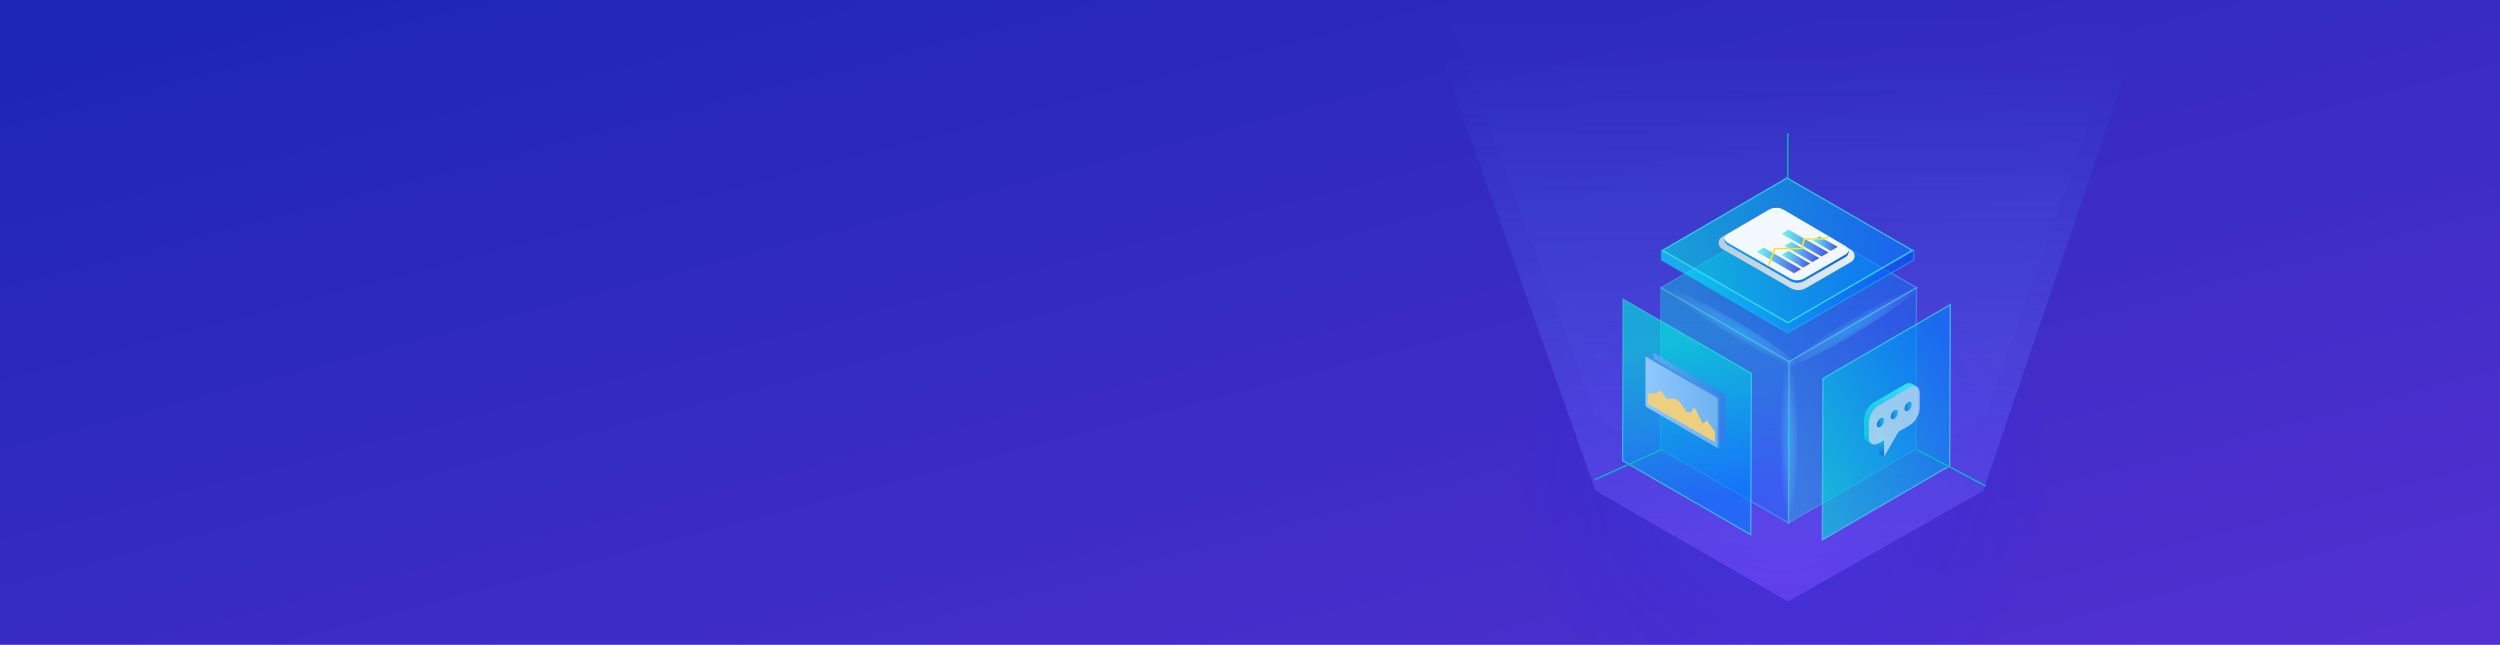 <?xml version="1.0" encoding="utf-8"?>
<!-- Generator: Adobe Illustrator 24.0.0, SVG Export Plug-In . SVG Version: 6.00 Build 0)  -->
<svg version="1.1" id="图层_1" xmlns="http://www.w3.org/2000/svg" xmlns:xlink="http://www.w3.org/1999/xlink" x="0px" y="0px"
	 viewBox="0 0 1920 495" style="enable-background:new 0 0 1920 495;" xml:space="preserve">
<rect x="0" y="0" width="1920" height="495" fill="#333333" stroke="none"/>
<style type="text/css">
	.st0{fill:url(#路径_14517_1_);}
	.st1{opacity:0.32;fill:url(#SVGID_1_);enable-background:new    ;}
	.st2{opacity:0.16;fill:url(#路径_407_1_);enable-background:new    ;}
	.st3{fill:url(#路径_14554_1_);}
	.st4{opacity:0.8;}
	.st5{opacity:0.42;}
	.st6{fill:url(#路径_4064_1_);stroke:#3DFFE5;}
	.st7{opacity:0.45;}
	.st8{fill:url(#路径_4065_1_);stroke:#2AFFDB;}
	.st9{fill:url(#路径_4066_1_);stroke:#47FFFF;}
	.st10{opacity:0.6;}
	.st11{fill:url(#路径_4064-2_1_);stroke:#3DFFE5;}
	.st12{fill:url(#路径_4065-2_1_);stroke:#2AFFDB;}
	.st13{opacity:0.6;fill:url(#路径_14550_1_);stroke:#0EBBDF;enable-background:new    ;}
	.st14{opacity:0.6;fill:url(#路径_14553_1_);stroke:#47FFFF;enable-background:new    ;}
	.st15{fill:url(#路径_569_1_);}
	.st16{fill:url(#路径_570_1_);}
	.st17{opacity:0.6;fill:#F3F2F4;enable-background:new    ;}
	.st18{fill:url(#路径_572_1_);}
	.st19{fill:url(#路径_573_1_);}
	.st20{fill:url(#路径_574_1_);}
	.st21{opacity:0.49;fill:url(#路径_14552_1_);enable-background:new    ;}
	.st22{fill:url(#路径_1673_1_);}
	.st23{fill:url(#路径_1674_1_);}
	.st24{fill:url(#路径_1675_1_);}
	.st25{fill:url(#路径_1865_1_);}
	.st26{fill:#F3F8FE;}
	.st27{fill:url(#路径_1867_1_);}
	.st28{fill:url(#路径_1868_1_);}
	.st29{fill:url(#路径_1869_1_);}
	.st30{fill:url(#路径_1870_1_);}
	.st31{fill:url(#路径_1871_1_);}
	.st32{fill:url(#路径_1872_1_);}
	.st33{fill:#FFE120;}
	.st34{fill:none;stroke:#03C1BA;}
	.st35{opacity:0.44;fill:url(#椭圆_83_1_);enable-background:new    ;}
	.st36{opacity:0.44;fill:url(#椭圆_84_1_);enable-background:new    ;}
	.st37{opacity:0.44;fill:url(#椭圆_85_1_);enable-background:new    ;}
</style>
<linearGradient id="路径_14517_1_" gradientUnits="userSpaceOnUse" x1="-0.127" y1="779.926" x2="0.835" y2="779.005" gradientTransform="matrix(1920.334 0 0 -485 287.947 378290)">
	<stop  offset="0" style="stop-color:#1D26B5"/>
	<stop  offset="1" style="stop-color:#5230D1"/>
</linearGradient>
<path id="路径_14517" class="st0" d="M0,0h1920v495H0V0z"/>
<g id="_0000000" transform="translate(-624.851 -4627.842)">
	<g id="组_9897" transform="translate(6358 -4199)">
		
			<radialGradient id="SVGID_1_" cx="-10097.749" cy="134.142" r="207.167" gradientTransform="matrix(1 0 0 -1 5733.149 9322.842)" gradientUnits="userSpaceOnUse">
			<stop  offset="0" style="stop-color:#505BFF;stop-opacity:0.82"/>
			<stop  offset="1" style="stop-color:#0011FF;stop-opacity:0"/>
		</radialGradient>
		<path class="st1" d="M-4552,9321.8h374.9c45.5-28.3,73.5-66.8,73.5-109.2c0-86.7-116.9-157-261-157s-261,70.3-261,157
			C-4625.6,9255.1-4597.5,9293.6-4552,9321.8z"/>
		
			<linearGradient id="路径_407_1_" gradientUnits="userSpaceOnUse" x1="-11463.713" y1="2.346" x2="-11463.713" y2="1.389" gradientTransform="matrix(530.7 0 0 420.32 6079432 8242.875)">
			<stop  offset="0" style="stop-color:#3463F9;stop-opacity:0.502"/>
			<stop  offset="3.000000e-03" style="stop-color:#7D4EFF;stop-opacity:0.502"/>
			<stop  offset="0.999" style="stop-color:#3E9FFC;stop-opacity:0"/>
			<stop  offset="1" style="stop-color:#3E9FFC;stop-opacity:0"/>
		</linearGradient>
		<path id="路径_407" class="st2" d="M-4208.9,9147.4l-150.1,81.4l-147.8-81.4l-118.9-320.5h530.7L-4208.9,9147.4z"/>
		
			<linearGradient id="路径_14554_1_" gradientUnits="userSpaceOnUse" x1="-11463.713" y1="2.346" x2="-11463.713" y2="1.346" gradientTransform="matrix(530.7 0 0 420.32 6079431 8302.875)">
			<stop  offset="0" style="stop-color:#3463F9;stop-opacity:0.502"/>
			<stop  offset="3.000000e-03" style="stop-color:#7D4EFF;stop-opacity:0.502"/>
			<stop  offset="0.999" style="stop-color:#3E9FFC;stop-opacity:0"/>
			<stop  offset="1" style="stop-color:#3E9FFC;stop-opacity:0"/>
		</linearGradient>
		<path id="路径_14554" class="st3" d="M-4209.9,9203.7l-150.1,85.1l-147.8-85.1l-118.9-335.2h530.7L-4209.9,9203.7z"/>
		<g id="组_9895" transform="translate(56 -211)">
			<g id="组_5420" transform="translate(-6234 8730.36)" class="st4">
				<g id="组_5417" transform="translate(711.996 546.868)" class="st5">
					
						<linearGradient id="路径_4064_1_" gradientUnits="userSpaceOnUse" x1="-523.02" y1="4.081" x2="-522.087" y2="3.225" gradientTransform="matrix(98.267 0 0 180.576 52503.059 -584.005)">
						<stop  offset="0" style="stop-color:#00E4D4"/>
						<stop  offset="1" style="stop-color:#0082FF"/>
					</linearGradient>
					<path id="路径_4064" class="st6" d="M1204.7-18.4l-0.5,123.8l-97.8,56.8l0.5-123.8L1204.7-18.4z"/>
				</g>
				<g id="组_5418" transform="translate(613.607 546.869)" class="st7">
					
						<linearGradient id="路径_4065_1_" gradientUnits="userSpaceOnUse" x1="-325.868" y1="3.299" x2="-325.778" y2="3.997" gradientTransform="matrix(98.903 0 0 180.575 33380.953 -583.992)">
						<stop  offset="0" style="stop-color:#00E9D9"/>
						<stop  offset="1" style="stop-color:#0082FF"/>
					</linearGradient>
					<path id="路径_4065" class="st8" d="M1205.3,38.4l-0.5,123.8l-98.4-56.8l0.5-123.8L1205.3,38.4z"/>
				</g>
				<g id="组_5419" transform="translate(614.123 490.063)" class="st7">
					
						<linearGradient id="路径_4066_1_" gradientUnits="userSpaceOnUse" x1="-332.903" y1="5.478" x2="-331.903" y2="5.478" gradientTransform="matrix(196.14 0 0 113.611 66402.016 -584.001)">
						<stop  offset="0" style="stop-color:#00E9D9"/>
						<stop  offset="1" style="stop-color:#0082FF"/>
					</linearGradient>
					<path id="路径_4066" class="st9" d="M1302.6,38.4l-97.8,56.8l-98.4-56.8l97.8-56.8L1302.6,38.4z"/>
				</g>
			</g>
			<g id="组_5417-2" transform="translate(-5496.004 9290.229)" class="st10">
				
					<linearGradient id="路径_4064-2_1_" gradientUnits="userSpaceOnUse" x1="-575.02" y1="4.081" x2="-574.087" y2="3.225" gradientTransform="matrix(98.267 0 0 180.576 57612.965 -584.008)">
					<stop  offset="0" style="stop-color:#00E4D4"/>
					<stop  offset="1" style="stop-color:#0082FF"/>
				</linearGradient>
				<path id="路径_4064-2" class="st11" d="M1204.7-18.4l-0.5,123.8l-97.8,56.8l0.5-123.8L1204.7-18.4z"/>
			</g>
			<g id="组_5418-2" transform="translate(-5649.394 9286.229)" class="st10">
				
					<linearGradient id="路径_4065-2_1_" gradientUnits="userSpaceOnUse" x1="-267.866" y1="3.299" x2="-267.776" y2="3.997" gradientTransform="matrix(98.903 0 0 180.575 27644.371 -583.995)">
					<stop  offset="0" style="stop-color:#00E9D9"/>
					<stop  offset="1" style="stop-color:#0082FF"/>
				</linearGradient>
				<path id="路径_4065-2" class="st12" d="M1205.3,38.4l-0.5,123.8l-98.4-56.8l0.5-123.8L1205.3,38.4z"/>
			</g>
			<g id="组_9891" transform="translate(168 -4)">
				
					<linearGradient id="路径_14550_1_" gradientUnits="userSpaceOnUse" x1="-11908.591" y1="9.405" x2="-11907.591" y2="9.405" gradientTransform="matrix(193.844 0 0 63.525 2303727.5 8668.223)">
					<stop  offset="0" style="stop-color:#00F9FF"/>
					<stop  offset="1" style="stop-color:#0043FF"/>
				</linearGradient>
				<path id="路径_14550" class="st13" d="M-4584.2,9289.9l-96.9-56l-0.1,7.6l96.9,56l96.9-56v-7.5L-4584.2,9289.9z"/>
				
					<linearGradient id="路径_14553_1_" gradientUnits="userSpaceOnUse" x1="-11908.53" y1="5.589" x2="-11907.531" y2="5.589" gradientTransform="matrix(191.841 0 0 111.119 2279864.25 8613.027)">
					<stop  offset="0" style="stop-color:#00E9D9"/>
					<stop  offset="1" style="stop-color:#0082FF"/>
				</linearGradient>
				<path id="路径_14553" class="st14" d="M-4488.5,9234.1l-95.6,55.6l-96.2-55.6l95.6-55.6L-4488.5,9234.1z"/>
			</g>
			<g id="组_9892" transform="translate(-8091.155 8963.558)">
				<g id="组_349" transform="translate(2627.042 386.903)">
					
						<linearGradient id="路径_569_1_" gradientUnits="userSpaceOnUse" x1="-359.724" y1="38.561" x2="-359.724" y2="37.68" gradientTransform="matrix(3.817 0 0 15.044 2493.102 -542.39)">
						<stop  offset="0" style="stop-color:#1E6ADC"/>
						<stop  offset="1" style="stop-color:#12C2E9"/>
					</linearGradient>
					<path id="路径_569" class="st15" d="M1118.1,23.2V36l3.8,2.2V25.4L1118.1,23.2z"/>
					
						<linearGradient id="路径_570_1_" gradientUnits="userSpaceOnUse" x1="-622.033" y1="12.059" x2="-622.876" y2="12.989" gradientTransform="matrix(40.621 0 0 46.689 26406.654 -584.019)">
						<stop  offset="0" style="stop-color:#36DFF2"/>
						<stop  offset="1" style="stop-color:#12C2E9"/>
					</linearGradient>
					<path id="路径_570" class="st16" d="M1143.3-17.9c-1.4-0.8-3.3-0.7-5.4,0.5L1114-3.6c-4.5,2.9-7.2,7.7-7.5,13v11.8
						c0,2.4,0.8,4.1,2.2,4.8l3.8,2.2c-1.4-0.8-2.2-2.5-2.2-4.8V11.6c0.3-5.3,3.1-10.1,7.5-13l24-13.8c2.1-1.2,4-1.3,5.4-0.5
						L1143.3-17.9z"/>
				</g>
				<path id="路径_571" class="st17" d="M3768.7,371.7c4.2-2.4,7.6-0.5,7.6,4.3v11.8c-0.3,5.3-3.1,10.1-7.5,13l-8.7,5l-11.1,19.3
					v-12.8l-4.1,2.4c-4.2,2.4-7.6,0.5-7.6-4.3v-11.8c0.3-5.3,3.1-10.1,7.5-13L3768.7,371.7z"/>
				<g id="组_353" transform="translate(2637.008 401.236)">
					<g id="组_350" transform="translate(21.271)">
						
							<linearGradient id="路径_572_1_" gradientUnits="userSpaceOnUse" x1="-515.781" y1="78.626" x2="-514.781" y2="78.626" gradientTransform="matrix(5.623 0 0 7.24 4006.669 -583.979)">
							<stop  offset="0" style="stop-color:#1E70DC"/>
							<stop  offset="1" style="stop-color:#12C2E9"/>
						</linearGradient>
						<path id="路径_572" class="st18" d="M1109.2-18c-1.7,1.1-2.7,2.9-2.8,4.9c0,1.8,1.3,2.5,2.8,1.6c1.7-1.1,2.7-2.9,2.8-4.9
							C1112-18.2,1110.8-18.9,1109.2-18z"/>
					</g>
					<g id="组_351" transform="translate(10.64 6.215)">
						
							<linearGradient id="路径_573_1_" gradientUnits="userSpaceOnUse" x1="-494.834" y1="78.64" x2="-493.834" y2="78.64" gradientTransform="matrix(5.632 0 0 7.239 3893.381 -584.018)">
							<stop  offset="0" style="stop-color:#1E70DC"/>
							<stop  offset="1" style="stop-color:#12C2E9"/>
						</linearGradient>
						<path id="路径_573" class="st19" d="M1109.2-18c-1.7,1.1-2.7,2.9-2.8,4.9c0,1.8,1.3,2.5,2.8,1.6c1.7-1.1,2.7-2.9,2.8-4.9
							C1112.1-18.2,1110.8-18.9,1109.2-18z"/>
					</g>
					<g id="组_352" transform="translate(0 12.36)">
						
							<linearGradient id="路径_574_1_" gradientUnits="userSpaceOnUse" x1="-473.375" y1="78.629" x2="-472.375" y2="78.629" gradientTransform="matrix(5.627 0 0 7.24 3770.104 -584.015)">
							<stop  offset="0" style="stop-color:#1E70DC"/>
							<stop  offset="1" style="stop-color:#12C2E9"/>
						</linearGradient>
						<path id="路径_574" class="st20" d="M1109.2-18c-1.7,1.1-2.7,2.9-2.8,4.9c0,1.8,1.3,2.5,2.8,1.6c1.7-1.1,2.7-2.9,2.8-4.9
							C1112-18.2,1110.8-18.9,1109.2-18z"/>
					</g>
				</g>
			</g>
			<g id="组_9893" transform="translate(-8211 7726.757)">
				
					<linearGradient id="路径_14552_1_" gradientUnits="userSpaceOnUse" x1="4863.671" y1="8.542" x2="4864.671" y2="8.542" gradientTransform="matrix(55.409 0 0 70.322 -265799.062 1016.354)">
					<stop  offset="0" style="stop-color:#8FAAFF"/>
					<stop  offset="1" style="stop-color:#4C66E4"/>
				</linearGradient>
				<path id="路径_14552" class="st21" d="M3746.2,1613.4c0.5,0.3,0.8,0.9,0.8,1.4v37.4l-54.6-31.5c-0.5-0.3-0.8-0.9-0.8-1.4
					v-37.4L3746.2,1613.4z"/>
				
					<linearGradient id="路径_1673_1_" gradientUnits="userSpaceOnUse" x1="4828.997" y1="8.335" x2="4829.997" y2="8.335" gradientTransform="matrix(56.847 0 0 72.204 -272771.594 1017.779)">
					<stop  offset="0" style="stop-color:#020D83"/>
					<stop  offset="1" style="stop-color:#498DEA"/>
				</linearGradient>
				<path id="路径_1673" class="st22" d="M3685.6,1584.1c0-0.5,0.4-0.7,0.8-0.5l55.2,31.9c0.5,0.3,0.8,0.9,0.8,1.4v38.2
					c0,0.5-0.4,0.7-0.8,0.5l-55.2-31.9c-0.5-0.3-0.8-0.9-0.8-1.4V1584.1z"/>
				
					<linearGradient id="路径_1674_1_" gradientUnits="userSpaceOnUse" x1="4863.671" y1="8.542" x2="4864.671" y2="8.542" gradientTransform="matrix(55.409 0 0 70.322 -265805.062 1019.354)">
					<stop  offset="0" style="stop-color:#8FC7FF"/>
					<stop  offset="1" style="stop-color:#76BBEF;stop-opacity:0.8"/>
				</linearGradient>
				<path id="路径_1674" class="st23" d="M3740.2,1616.4c0.5,0.3,0.8,0.9,0.8,1.4v37.4l-54.6-31.5c-0.5-0.3-0.8-0.9-0.8-1.4v-37.4
					L3740.2,1616.4z"/>
				
					<linearGradient id="路径_1675_1_" gradientUnits="userSpaceOnUse" x1="4827.509" y1="14.82" x2="4828.509" y2="14.82" gradientTransform="matrix(51.503 0 0 39.5 -246883.828 1045.503)">
					<stop  offset="0" style="stop-color:#53F8F8"/>
					<stop  offset="0.403" style="stop-color:#60BBBB"/>
					<stop  offset="0.81" style="stop-color:#FFD871"/>
					<stop  offset="1" style="stop-color:#EECF7F"/>
				</linearGradient>
				<path id="路径_1675" class="st24" d="M3738.9,1650.6v-7.9l-6.1-8.7l-3.2,2.4l-6.5-12.9l-2.4,4.1h-3.4l-5.6-8.2l-3.2-2h-6.7
					l-4.3-6.2l-4.9,2.2l-5.1-0.2v8.1L3738.9,1650.6z"/>
			</g>
			<g id="组_9894" transform="translate(-5575.642 9215.863)">
				
					<linearGradient id="路径_1865_1_" gradientUnits="userSpaceOnUse" x1="-415.419" y1="9.475" x2="-416.419" y2="9.475" gradientTransform="matrix(104.428 0 0 63.016 44592.168 -583.816)">
					<stop  offset="0" style="stop-color:#E8EFF4"/>
					<stop  offset="0.389" style="stop-color:#D4E0EA"/>
					<stop  offset="1" style="stop-color:#B9CCDD"/>
				</linearGradient>
				<path id="路径_1865" class="st25" d="M1109.1,3.9l35.2-20.5c3.7-2.2,8.3-2.2,12,0l51.9,30.5c2.5,1.5,3.4,4.7,1.9,7.3
					c-0.5,0.8-1.1,1.5-1.9,1.9l-34.7,20.1c-3.7,2.1-8.2,2.1-11.9,0l-52.5-30.1c-2.5-1.5-3.4-4.7-2-7.3
					C1107.6,5,1108.3,4.4,1109.1,3.9z"/>
				<path id="路径_1866" class="st26" d="M1156.4-16.9l47.5,27.9c2.3,1.4,3.1,4.3,1.7,6.7c-0.4,0.7-1,1.3-1.8,1.8L1172,37.9
					c-3.4,1.9-7.5,1.9-10.9,0l-48-27.5c-2.3-1.3-3.1-4.3-1.8-6.7c0.4-0.7,1-1.4,1.8-1.8l32.2-18.8
					C1148.8-18.9,1153-18.9,1156.4-16.9z"/>
				
					<linearGradient id="路径_1867_1_" gradientUnits="userSpaceOnUse" x1="-414.436" y1="17.027" x2="-415.435" y2="17.027" gradientTransform="matrix(95.56 0 0 34.224 40809.871 -560.58)">
					<stop  offset="0" style="stop-color:#1067DB"/>
					<stop  offset="1" style="stop-color:#1CA2F9"/>
				</linearGradient>
				<path id="路径_1867" class="st27" d="M1113.2,8.3l48,27.5c3.4,1.9,7.5,1.9,10.9,0l31.8-18.4c1.2-0.7,2.1-1.9,2.3-3.2
					c0.4,2.1-0.5,4.2-2.3,5.2l-31.8,18.4c-3.4,1.9-7.5,1.9-10.9,0l-48-27.5c-1.8-1-2.8-3.2-2.3-5.2C1111.2,6.4,1112,7.6,1113.2,8.3z
					"/>
				
					<linearGradient id="路径_1868_1_" gradientUnits="userSpaceOnUse" x1="-369.16" y1="50.82" x2="-370.16" y2="50.82" gradientTransform="matrix(19.461 0 0 11.24 8382.085 -562.118)">
					<stop  offset="0" style="stop-color:#4553E6"/>
					<stop  offset="1" style="stop-color:#6FF8F3"/>
				</linearGradient>
				<path id="路径_1868" class="st28" d="M1197.9,11.6l-14.1-8.1l-5.4,3.1l14.1,8.1L1197.9,11.6z"/>
				
					<linearGradient id="路径_1869_1_" gradientUnits="userSpaceOnUse" x1="-395.377" y1="27.894" x2="-396.377" y2="27.894" gradientTransform="matrix(36.114 0 0 20.648 15469.458 -567.252)">
					<stop  offset="0" style="stop-color:#4553E6"/>
					<stop  offset="1" style="stop-color:#6FF8F3"/>
				</linearGradient>
				<path id="路径_1869" class="st29" d="M1190.8,15.9l-30.7-17.5l-5.4,3.1l30.7,17.5L1190.8,15.9z"/>
				
					<linearGradient id="路径_1870_1_" gradientUnits="userSpaceOnUse" x1="-384.917" y1="36.887" x2="-385.916" y2="36.887" gradientTransform="matrix(26.923 0 0 15.545 11546.926 -557.856)">
					<stop  offset="0" style="stop-color:#4553E6"/>
					<stop  offset="1" style="stop-color:#6FF8F3"/>
				</linearGradient>
				<path id="路径_1870" class="st30" d="M1183.8,20.2l-21.5-12.4l-5.4,3.1l21.5,12.4L1183.8,20.2z"/>
				
					<linearGradient id="路径_1871_1_" gradientUnits="userSpaceOnUse" x1="-375.806" y1="44.601" x2="-376.806" y2="44.601" gradientTransform="matrix(22.037 0 0 12.825 9458.38 -550.907)">
					<stop  offset="0" style="stop-color:#4553E6"/>
					<stop  offset="1" style="stop-color:#6FF8F3"/>
				</linearGradient>
				<path id="路径_1871" class="st31" d="M1176.7,24.4l-16.7-9.7l-5.4,3.1l16.7,9.7L1176.7,24.4z"/>
				
					<linearGradient id="路径_1872_1_" gradientUnits="userSpaceOnUse" x1="-393.568" y1="29.309" x2="-394.568" y2="29.309" gradientTransform="matrix(34.101 0 0 19.632 14590.766 -553.383)">
					<stop  offset="0" style="stop-color:#4553E6"/>
					<stop  offset="1" style="stop-color:#6FF8F3"/>
				</linearGradient>
				<path id="路径_1872" class="st32" d="M1169.7,28.7L1141,12.2l-5.4,3.1l28.7,16.5L1169.7,28.7z"/>
				<g id="组_1656" transform="translate(37.192 21.388)">
					<path id="路径_1873" class="st33" d="M1107.2,5l1.1-0.9l4.5-12h20.7l1.9-7.4h15l3.6-2.1l-0.6-1l-3.4,2h-15.6l-1.9,7.4h-20.6
						l-4.6,12.5l-0.8,0.7L1107.2,5z"/>
				</g>
			</g>
		</g>
		<line id="直线_13" class="st34" x1="-4457.1" y1="9172.1" x2="-4508.1" y2="9195.1"/>
		<line id="直线_14" class="st34" x1="-4208.1" y1="9200.1" x2="-4261.1" y2="9172.1"/>
		<line id="直线_15" class="st34" x1="-4360.1" y1="8929.1" x2="-4360.1" y2="8964.1"/>
		
			<radialGradient id="椭圆_83_1_" cx="-11460.499" cy="75.834" r="0.5" gradientTransform="matrix(106.289 -63.865 7.21 12 1213264.75 -723754.75)" gradientUnits="userSpaceOnUse">
			<stop  offset="0" style="stop-color:#23E8FF;stop-opacity:0.812"/>
			<stop  offset="1" style="stop-color:#BAF8FF;stop-opacity:0"/>
		</radialGradient>
		<path id="椭圆_83" class="st35" d="M-4314.2,9070.3c29.4-17.6,54.8-29.2,56.7-25.9c2,3.3-20.2,20.3-49.5,37.9
			c-29.4,17.6-54.8,29.2-56.7,25.9S-4343.5,9088-4314.2,9070.3z"/>
		
			<radialGradient id="椭圆_84_1_" cx="-11455.789" cy="-4.027" r="0.5" gradientTransform="matrix(107.387 62 -7 12.124 1225767.625 719383.688)" gradientUnits="userSpaceOnUse">
			<stop  offset="0" style="stop-color:#23E8FF;stop-opacity:0.812"/>
			<stop  offset="1" style="stop-color:#BAF8FF;stop-opacity:0"/>
		</radialGradient>
		<path id="椭圆_84" class="st36" d="M-4405,9070.3c29.7,17.1,52.1,33.7,50.2,37.1c-1.9,3.3-27.5-7.8-57.2-24.9
			c-29.7-17.1-52.1-33.7-50.2-37.1C-4460.3,9042-4434.7,9053.1-4405,9070.3z"/>
		
			<radialGradient id="椭圆_85_1_" cx="-11461.236" cy="-78.53" r="0.5" gradientTransform="matrix(7.592810e-15 124 -14 8.572528e-16 -5458.965 1430357.625)" gradientUnits="userSpaceOnUse">
			<stop  offset="0" style="stop-color:#23E8FF;stop-opacity:0.812"/>
			<stop  offset="1" style="stop-color:#BAF8FF;stop-opacity:0"/>
		</radialGradient>
		<ellipse id="椭圆_85" class="st37" cx="-4359.5" cy="9164.3" rx="7" ry="62"/>
	</g>
</g>
</svg>
